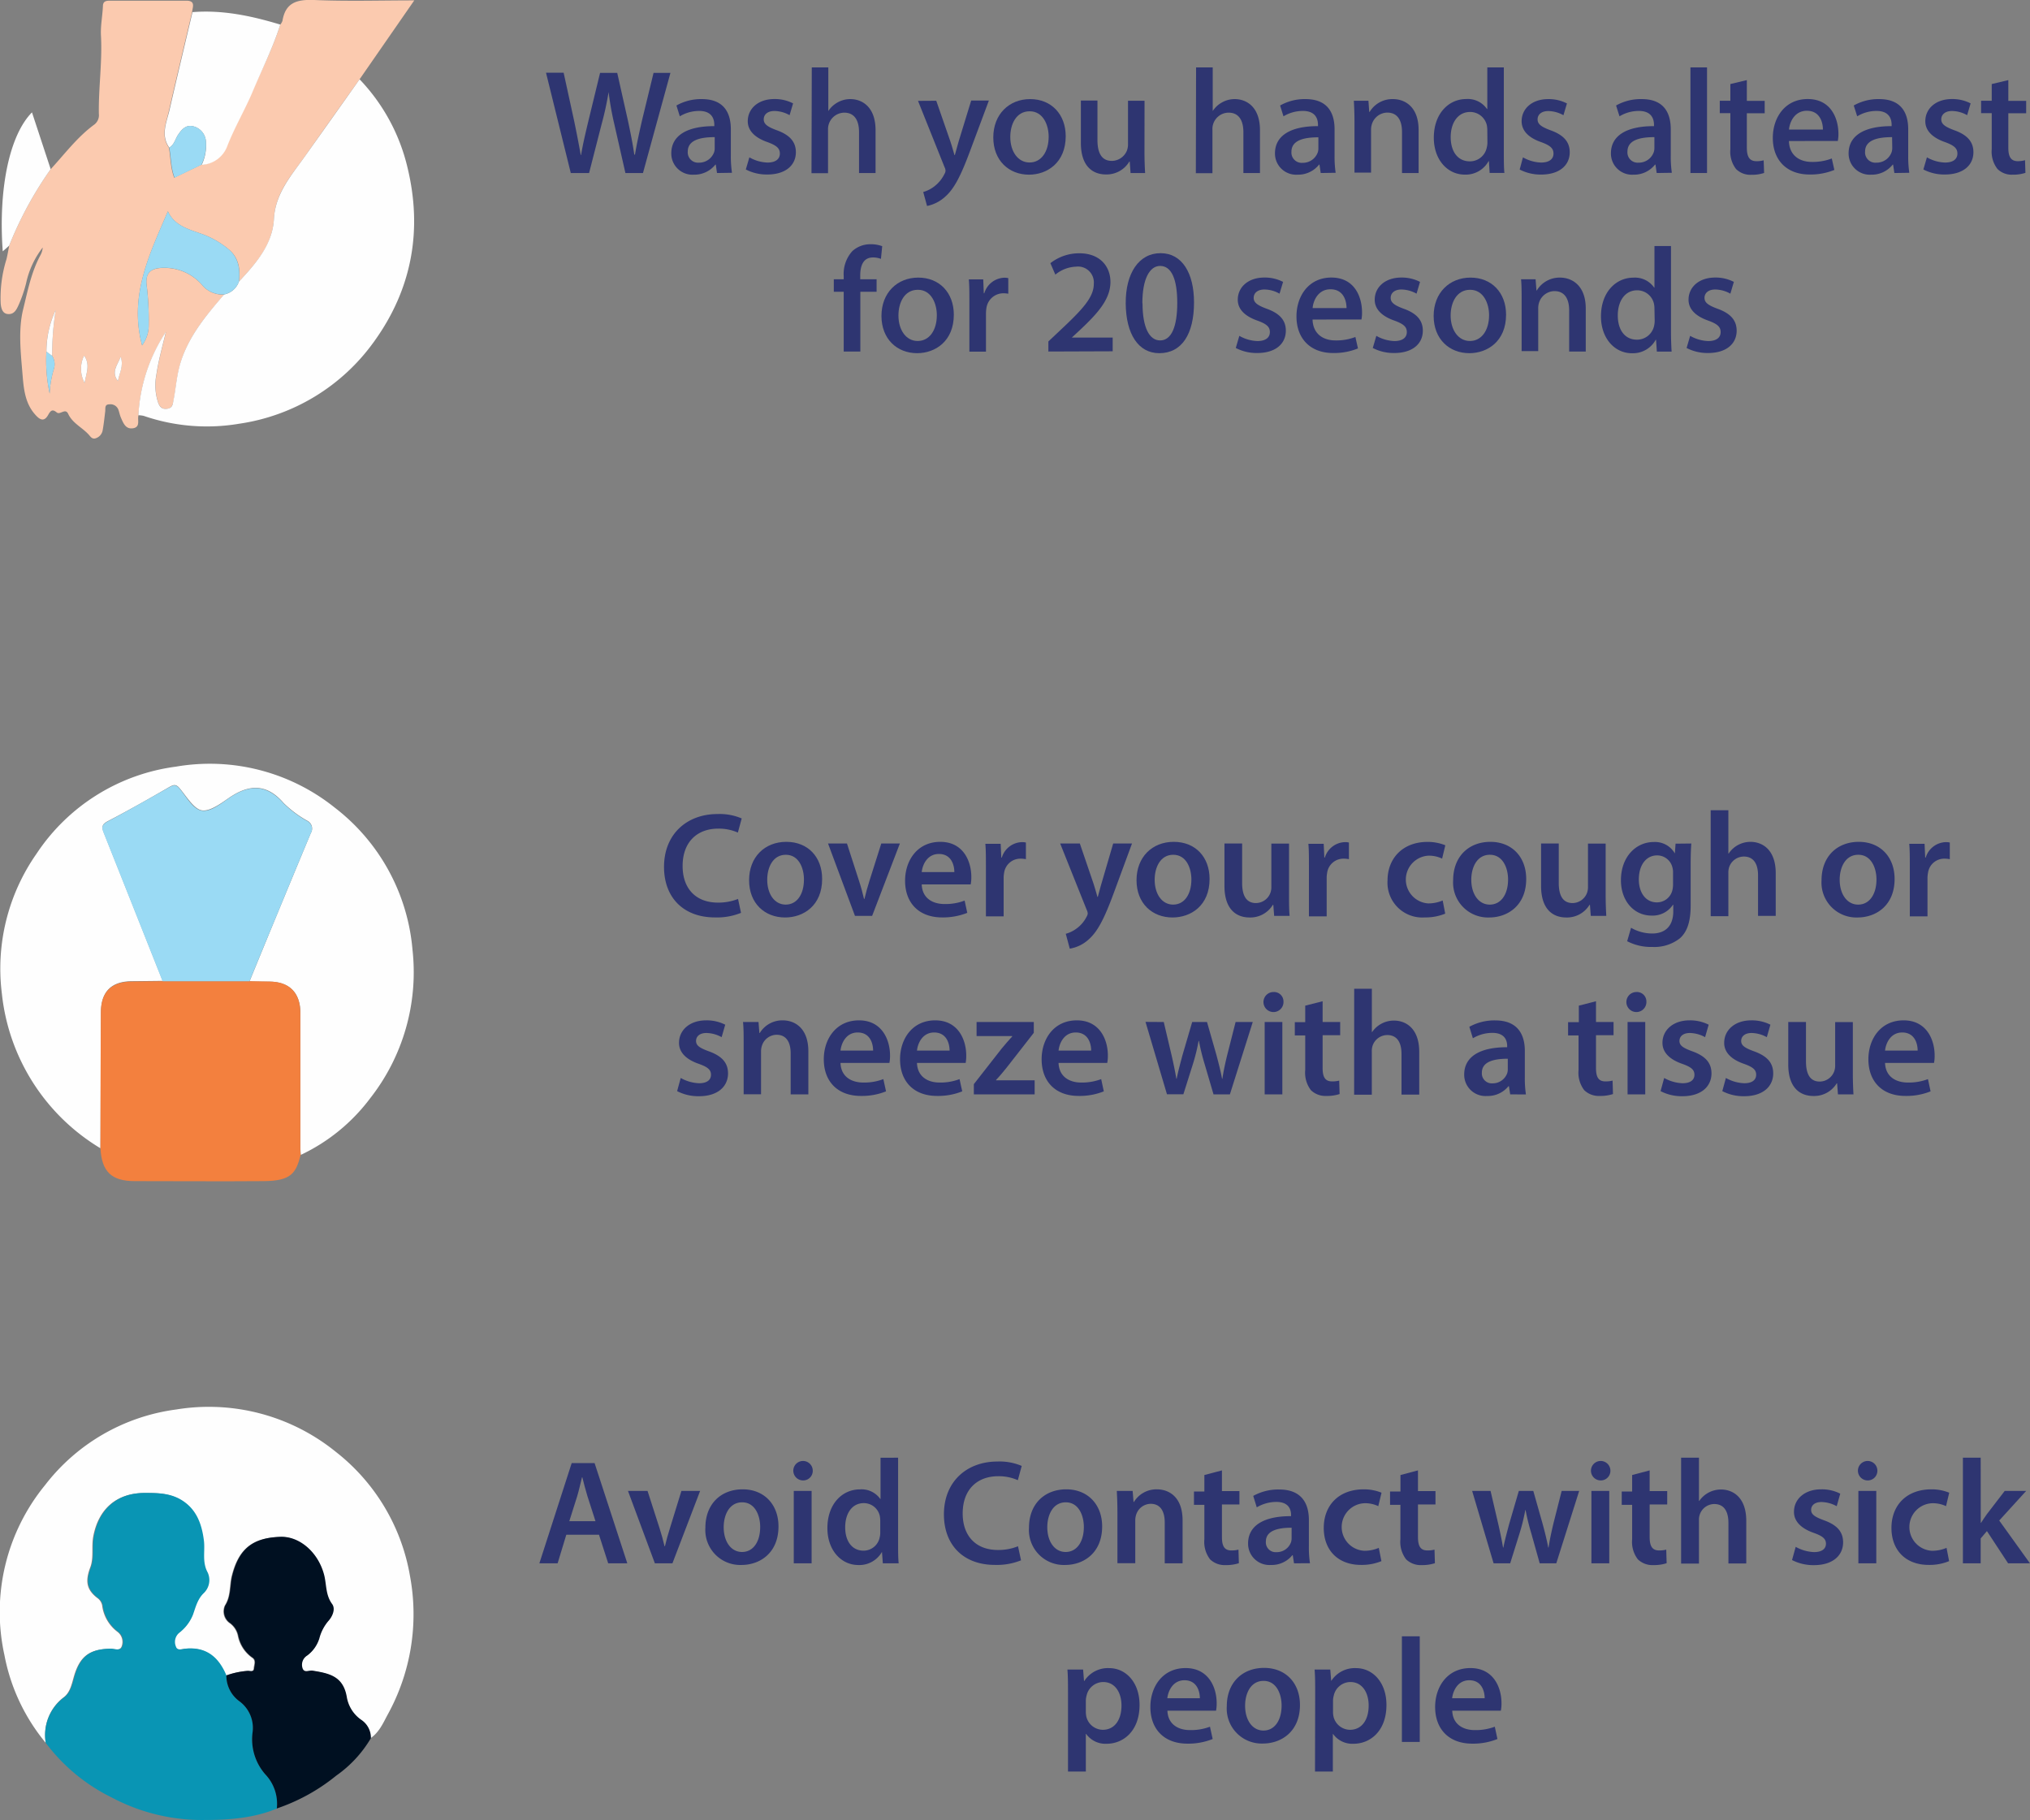 <svg xmlns="http://www.w3.org/2000/svg" viewBox="0 0 354.87 318.13"><rect x="0" y="0" width="354.87" height="318.13" fill="#808080" stroke="none"/><defs><style>.cls-1{fill:#fefefe;}.cls-2{fill:#0995b4;}.cls-3{fill:#001021;}.cls-4{fill:#fbcaaf;}.cls-5{fill:#9adaf4;}.cls-6{fill:#f3803e;}.cls-7{fill:#2e3571;}</style></defs><title>p5e2</title><g id="Layer_2" data-name="Layer 2"><g id="Layer_1-2" data-name="Layer 1"><path class="cls-1" d="M8,304.63A33.81,33.81,0,0,1,.78,289.31a35,35,0,0,1,7.1-29.74,34.62,34.62,0,0,1,22.89-13.21,35.26,35.26,0,0,1,27.9,7.37,35,35,0,0,1,13,21.72,36.33,36.33,0,0,1-3.93,24.29c-.79,1.49-1.5,3.09-3,4.09a3.77,3.77,0,0,0-1.68-3.2,6.08,6.08,0,0,1-2.52-3.91c-.55-3.7-2.92-4.21-6-4.69-.6-.1-1.48.49-1.77-.49a1.9,1.9,0,0,1,.83-2.15,5.88,5.88,0,0,0,2.13-3,7.67,7.67,0,0,1,1.61-3.08c.69-.77,1.25-2.07.62-2.93-1.13-1.53-1-3.29-1.36-4.94-1-4-4.27-6.93-7.69-6.8-4.8.17-7.2,2.05-8.4,6.76-.44,1.72-.16,3.56-1.23,5.24a2.49,2.49,0,0,0,.9,3.1,3.66,3.66,0,0,1,1.39,2.21,6.15,6.15,0,0,0,2.47,3.79c.73.46.32,1.28.29,1.92s-.69.41-1.07.4a14,14,0,0,0-3.79.81c-1.33-3.17-3.47-5.06-7.15-4.69-.55.05-1.44.41-1.68-.36a2.07,2.07,0,0,1,.58-2.42,7.52,7.52,0,0,0,2.38-3.11c.49-1.37.8-2.78,1.94-3.86a3.15,3.15,0,0,0,.65-3.56c-1-1.85-.44-3.71-.66-5.55-.37-3-1.31-5.6-4.06-7.21-2-1.17-4.17-1.17-6.39-1.15-4.79.05-7.88,2.83-8.78,7.57-.35,1.83.12,3.72-.53,5.43-.87,2.32-.71,3.83,1.19,5.31a2.08,2.08,0,0,1,.89,1.32,6.83,6.83,0,0,0,2.64,4.6,2.21,2.21,0,0,1,.78,2.55c-.32.92-1.32.43-2,.44-3.73.05-5.39,1.38-6.4,5-.35,1.24-.65,2.65-1.73,3.47A8.23,8.23,0,0,0,8,304.63Z"/><path class="cls-2" d="M8,304.63a8.23,8.23,0,0,1,3.26-8c1.08-.82,1.38-2.23,1.73-3.47,1-3.62,2.67-4.95,6.4-5,.68,0,1.68.48,2-.44a2.21,2.21,0,0,0-.78-2.55,6.83,6.83,0,0,1-2.64-4.6,2.08,2.08,0,0,0-.89-1.32c-1.9-1.48-2.06-3-1.19-5.31.65-1.71.18-3.6.53-5.43.9-4.74,4-7.52,8.78-7.57,2.22,0,4.4,0,6.39,1.15,2.75,1.61,3.69,4.25,4.06,7.21.22,1.84-.35,3.7.66,5.55a3.15,3.15,0,0,1-.65,3.56c-1.14,1.08-1.45,2.49-1.94,3.86a7.52,7.52,0,0,1-2.38,3.11,2.07,2.07,0,0,0-.58,2.42c.24.77,1.13.41,1.68.36,3.68-.37,5.82,1.52,7.15,4.69a5.53,5.53,0,0,0,2.21,4.46,5.78,5.78,0,0,1,2.38,5.43,9.3,9.3,0,0,0,2.23,7.41,7.45,7.45,0,0,1,2,5.95c-4,1.67-8.29,2-12.63,2a33.59,33.59,0,0,1-16.21-3.91A32.11,32.11,0,0,1,8,304.63Z"/><path class="cls-3" d="M48.39,316.09a7.45,7.45,0,0,0-2-5.95,9.3,9.3,0,0,1-2.23-7.41,5.78,5.78,0,0,0-2.38-5.43,5.53,5.53,0,0,1-2.21-4.46,14,14,0,0,1,3.79-.81c.38,0,1,.26,1.07-.4s.44-1.46-.29-1.92a6.15,6.15,0,0,1-2.47-3.79,3.66,3.66,0,0,0-1.39-2.21,2.49,2.49,0,0,1-.9-3.1c1.07-1.68.79-3.52,1.23-5.24,1.2-4.71,3.6-6.59,8.4-6.76,3.42-.13,6.72,2.8,7.69,6.8.39,1.65.23,3.41,1.36,4.94.63.86.07,2.16-.62,2.93a7.67,7.67,0,0,0-1.61,3.08,5.88,5.88,0,0,1-2.13,3,1.9,1.9,0,0,0-.83,2.15c.29,1,1.17.39,1.77.49,3,.48,5.4,1,6,4.69a6.08,6.08,0,0,0,2.52,3.91,3.77,3.77,0,0,1,1.68,3.2,21.09,21.09,0,0,1-6.06,6.55A33.4,33.4,0,0,1,48.39,316.09Z"/><path class="cls-4" d="M49,4.3a2.34,2.34,0,0,0,.38-.66C49.91.37,52-.11,54.94,0c5.7.25,11.43.07,17.48.07L62.86,13.86Q58,20.67,53.19,27.48c-2.37,3.31-5.06,6.29-5.31,10.82s-3.16,7.78-6.11,10.91c.26-2.11,0-4.1-1.71-5.56a15.5,15.5,0,0,0-5.12-2.88c-2.23-.77-4.52-1.46-5.59-3.84-3.18,7.46-6.85,14.72-4.51,23.44A5.91,5.91,0,0,0,26,56.83,50.7,50.7,0,0,0,25.66,50c-.34-2.2.61-3.11,2.7-3.17a8.76,8.76,0,0,1,6.83,2.82,4.66,4.66,0,0,0,4,1.83c-3.27,3.81-6.52,7.62-7.83,12.67-.51,2-.64,4-1.05,6-.15.7-.31,1.2-1.11,1.31s-1.28-.36-1.54-1.09a9.67,9.67,0,0,1-.3-4.89c.37-2.53,1.07-5,1.66-7.47a29.1,29.1,0,0,0-4.82,14.62c-.2.79.37,2-.92,2.22S21.57,74,21.14,73c-.21-.46-.29-1-.47-1.45a1.47,1.47,0,0,0-1.54-.88c-.9,0-.67.72-.74,1.26-.13,1.07-.24,2.14-.43,3.2a1.79,1.79,0,0,1-1.11,1.43c-.76.33-1.05-.3-1.41-.67-1.15-1.22-2.78-1.94-3.53-3.57-.5-1.06-1.41.27-2-.24-.76-.63-1.07-.31-1.49.44-.8,1.44-1.65.66-2.35-.15-1.74-2-1.94-4.58-2.14-7-.31-3.77-.76-7.75.12-11.32.77-3.13,1.41-6.47,3-9.41a3.42,3.42,0,0,0,.42-1.38,15.34,15.34,0,0,0-2.9,6.21,23,23,0,0,1-1.39,4c-.37.79-.78,1.5-1.8,1.42S.19,53.75.12,53.05a22.61,22.61,0,0,1,1-7.7c.2-.8.33-1.61.49-2.42A64.22,64.22,0,0,1,8.86,29.57c2.48-2.68,4.67-5.65,7.67-7.83a2.06,2.06,0,0,0,.75-1.86c-.07-4.56.62-9.09.37-13.66-.09-1.69.26-3.4.34-5.1,0-.88.49-1,1.22-1H32.58c1.67,0,1.08,1.15,1,2-1.36,5.76-2.74,11.52-4.06,17.29-.49,2.11-1.45,4.27,0,6.39.33,1.7.25,3.47.93,5.26l4.69-2.26a5.05,5.05,0,0,0,4.52-3.41c1.26-3.06,2.91-5.95,4.22-9C45.68,12.39,47.67,8.48,49,4.3ZM8.11,61.45a27.93,27.93,0,0,0,.57,7.34,17,17,0,0,1,.72-4.25,2.74,2.74,0,0,0-.28-2.34,50.11,50.11,0,0,1,.61-8A17.14,17.14,0,0,0,8.11,61.45Zm6.59.7a5.25,5.25,0,0,0,.09,4.8C15.06,65.28,15.83,63.72,14.7,62.15Zm5.92,4.46c.23-1.41,1-2.52.49-4.27C20.47,63.93,19.4,65,20.62,66.61Z"/><path class="cls-1" d="M41.77,49.21c2.95-3.13,5.87-6.49,6.11-10.91s2.94-7.51,5.31-10.82q4.85-6.8,9.67-13.62a33.36,33.36,0,0,1,8.35,15.32c2.69,11,.82,21.33-5.81,30.51A35.2,35.2,0,0,1,41.81,74.06a33.91,33.91,0,0,1-16.68-1.37,4.24,4.24,0,0,0-.94-.11A29.1,29.1,0,0,1,29,58c-.59,2.48-1.29,4.94-1.66,7.47a9.67,9.67,0,0,0,.3,4.89c.26.73.67,1.2,1.54,1.09s1-.61,1.11-1.31c.41-2,.54-4,1.05-6,1.31-5,4.56-8.86,7.83-12.67A3.45,3.45,0,0,0,41.77,49.21Z"/><path class="cls-1" d="M29.59,25.8c-1.49-2.12-.53-4.28,0-6.39,1.32-5.77,2.7-11.53,4.06-17.29C38.91,1.7,44,2.78,49,4.3,47.67,8.48,45.68,12.39,44,16.41c-1.31,3-3,5.92-4.22,9a5.05,5.05,0,0,1-4.52,3.41A7.93,7.93,0,0,0,36,24.73a2.91,2.91,0,0,0-2.16-2.64c-1.22-.34-2,.41-2.65,1.38C30.64,24.24,30.49,25.29,29.59,25.8Z"/><path class="cls-1" d="M8.86,29.57A64.22,64.22,0,0,0,1.61,42.93l-1.13,1C-.31,33.06,1.63,23.65,5.59,19.64Z"/><path class="cls-5" d="M41.77,49.21a3.45,3.45,0,0,1-2.59,2.25,4.66,4.66,0,0,1-4-1.83,8.76,8.76,0,0,0-6.83-2.82c-2.09.06-3,1-2.7,3.17A50.7,50.7,0,0,1,26,56.83a5.91,5.91,0,0,1-1.16,3.54c-2.34-8.72,1.33-16,4.51-23.44,1.07,2.38,3.36,3.07,5.59,3.84a15.5,15.5,0,0,1,5.12,2.88C41.73,45.11,42,47.1,41.77,49.21Z"/><path class="cls-5" d="M29.59,25.8c.9-.51,1.05-1.56,1.6-2.33.69-1,1.43-1.72,2.65-1.38A2.91,2.91,0,0,1,36,24.73a7.93,7.93,0,0,1-.79,4.07l-4.69,2.26C29.84,29.27,29.92,27.5,29.59,25.8Z"/><path class="cls-5" d="M9.12,62.2a2.74,2.74,0,0,1,.28,2.34,17,17,0,0,0-.72,4.25,27.93,27.93,0,0,1-.57-7.34Z"/><path class="cls-1" d="M9.12,62.2l-1-.75a17.14,17.14,0,0,1,1.62-7.27A50.11,50.11,0,0,0,9.12,62.2Z"/><path class="cls-1" d="M14.7,62.15c1.13,1.57.36,3.13.09,4.8A5.25,5.25,0,0,1,14.7,62.15Z"/><path class="cls-1" d="M20.62,66.61c-1.22-1.6-.15-2.68.49-4.27C21.66,64.09,20.85,65.2,20.62,66.61Z"/><path class="cls-1" d="M17.56,200.7A35.93,35.93,0,0,1,.32,173.61a35,35,0,0,1,6.05-24.37A34.61,34.61,0,0,1,30.74,134a34.93,34.93,0,0,1,27.78,7.16A35.08,35.08,0,0,1,72.11,166a35.68,35.68,0,0,1-7.43,26,32.4,32.4,0,0,1-12.11,9.86c0-.44-.06-.89-.06-1.33,0-7.83,0-15.66,0-23.48,0-3.55-1.94-5.47-5.44-5.48-1.15,0-2.29,0-3.44-.06q2.49-6.09,5-12.16,2.84-6.87,5.7-13.73a1.53,1.53,0,0,0-.64-2.19,19.35,19.35,0,0,1-4.1-3.07c-3-3.48-6.14-3.3-9.67-.83-1.44,1-3.39,2.4-4.74,2.08s-2.6-2.43-3.78-3.84c-.6-.71-1-.67-1.76-.24-3.57,2.07-7.17,4.11-10.81,6-1,.52-1.07,1-.72,1.91q5.18,13,10.33,26l-5.35.06c-3.62,0-5.44,1.83-5.44,5.44Q17.6,188.85,17.56,200.7Z"/><path class="cls-6" d="M17.56,200.7q0-11.85.07-23.7c0-3.61,1.82-5.43,5.44-5.44l5.35-.06h15.2c1.15,0,2.29.05,3.44.06,3.5,0,5.44,1.93,5.44,5.48,0,7.82,0,15.65,0,23.48,0,.44,0,.89.06,1.33-.82,3.2-1.65,4.55-6.44,4.59-7.51.06-15,0-22.52,0C19.51,206.45,17.78,204.81,17.56,200.7Z"/><path class="cls-5" d="M43.62,171.5H28.42q-5.16-13-10.33-26c-.35-.88-.26-1.39.72-1.91,3.64-1.93,7.24-4,10.81-6,.75-.43,1.16-.47,1.76.24,1.18,1.41,2.29,3.5,3.78,3.84s3.3-1.08,4.74-2.08c3.53-2.47,6.63-2.65,9.67.83a19.35,19.35,0,0,0,4.1,3.07,1.53,1.53,0,0,1,.64,2.19q-2.88,6.85-5.7,13.73Q46.11,165.41,43.62,171.5Z"/><path class="cls-7" d="M99.78,30.24,95.45,12.71h3.08L100.34,21c.45,2.16.88,4.37,1.18,6.09h.06c.29-1.8.79-3.9,1.32-6.12l2-8.23h3l1.87,8.34c.44,2.08.85,4.07,1.11,5.95H111c.32-1.93.76-3.91,1.25-6.06l2-8.23h2.95L112.4,30.24h-3.07l-1.94-8.54a52.73,52.73,0,0,1-1-5.61h0a54.07,54.07,0,0,1-1.22,5.61l-2.19,8.54Z"/><path class="cls-7" d="M125.34,30.24l-.21-1.47h-.07a4.68,4.68,0,0,1-3.77,1.76,3.7,3.7,0,0,1-3.94-3.72c0-3.14,2.79-4.78,7.52-4.76v-.22c0-.9-.31-2.45-2.67-2.44a6.54,6.54,0,0,0-3.36.94l-.59-1.89a8.7,8.7,0,0,1,4.44-1.12c4,0,5.07,2.58,5.07,5.28v4.6a19.17,19.17,0,0,0,.2,3Zm-.4-6.27c-2.33,0-4.71.43-4.71,2.52a1.8,1.8,0,0,0,1.93,1.94,2.78,2.78,0,0,0,2.69-1.87,2.4,2.4,0,0,0,.09-.7Z"/><path class="cls-7" d="M131,27.5a6.81,6.81,0,0,0,3.16.91c1.49,0,2.17-.66,2.17-1.57s-.57-1.42-2.16-2c-2.41-.84-3.46-2.16-3.45-3.66,0-2.16,1.78-3.87,4.65-3.87a6.94,6.94,0,0,1,3.27.76l-.61,2.06a5.53,5.53,0,0,0-2.65-.73c-1.21,0-1.87.63-1.87,1.46s.65,1.3,2.27,1.9c2.25.81,3.34,2,3.35,3.83,0,2.28-1.78,3.91-5,3.91a7.87,7.87,0,0,1-3.75-.88Z"/><path class="cls-7" d="M141.91,11.78h2.89v7.63h0a4.55,4.55,0,0,1,1.61-1.5,4.5,4.5,0,0,1,2.24-.59c2,0,4.41,1.3,4.41,5.45v7.47h-2.89V23.09c0-1.9-.7-3.4-2.59-3.4a2.88,2.88,0,0,0-2.83,3v7.58h-2.89Z"/><path class="cls-7" d="M163.67,17.61l2.43,7c.27.8.55,1.77.75,2.49h.07c.21-.72.46-1.68.71-2.53l2.15-7h3.09l-3.26,8.74c-1.7,4.59-2.86,6.73-4.37,8.06A6.64,6.64,0,0,1,162.06,36l-.67-2.44a5.81,5.81,0,0,0,1.9-.95,6.12,6.12,0,0,0,1.81-2.2,1.24,1.24,0,0,0,.19-.56,1.5,1.5,0,0,0-.16-.61l-4.65-11.61Z"/><path class="cls-7" d="M186.3,23.8c0,4.65-3.26,6.73-6.42,6.73-3.52,0-6.24-2.48-6.24-6.51s2.74-6.7,6.45-6.7S186.3,20,186.3,23.8Zm-9.69.14c0,2.54,1.34,4.46,3.37,4.46s3.34-1.86,3.34-4.51c0-2-.94-4.44-3.32-4.44S176.61,21.74,176.61,23.94Z"/><path class="cls-7" d="M200.07,26.56c0,1.45.05,2.66.11,3.68h-2.54l-.15-2h-.07a4.62,4.62,0,0,1-4.09,2.25c-2.19,0-4.38-1.3-4.38-5.52v-7.4h2.9v6.91c0,2.19.69,3.64,2.51,3.64A2.88,2.88,0,0,0,197,26.32a3.07,3.07,0,0,0,.19-1.05V17.61h2.89Z"/><path class="cls-7" d="M209.09,11.78H212v7.63h0a4.39,4.39,0,0,1,1.61-1.5,4.48,4.48,0,0,1,2.24-.59c2,0,4.41,1.3,4.41,5.45v7.47h-2.9V23.09c0-1.9-.7-3.4-2.59-3.4a2.85,2.85,0,0,0-2.82,3v7.58h-2.9Z"/><path class="cls-7" d="M230.88,30.24l-.22-1.47h-.07a4.66,4.66,0,0,1-3.77,1.76,3.7,3.7,0,0,1-3.94-3.72c0-3.14,2.8-4.78,7.52-4.76v-.22c0-.9-.31-2.45-2.66-2.44a6.55,6.55,0,0,0-3.37.94l-.59-1.89a8.7,8.7,0,0,1,4.44-1.12c4,0,5.08,2.58,5.08,5.28v4.6a19.28,19.28,0,0,0,.19,3ZM230.47,24c-2.33,0-4.71.43-4.71,2.52a1.8,1.8,0,0,0,1.93,1.94,2.78,2.78,0,0,0,2.69-1.87,2.4,2.4,0,0,0,.09-.7Z"/><path class="cls-7" d="M236.78,21.25c0-1.41-.05-2.56-.11-3.64h2.55l.14,1.95h.07a4.63,4.63,0,0,1,4.08-2.24c2.05,0,4.48,1.3,4.48,5.41v7.51h-2.9V23.06c0-1.89-.7-3.38-2.58-3.38a2.86,2.86,0,0,0-2.68,2,3.15,3.15,0,0,0-.15,1v7.49h-2.9Z"/><path class="cls-7" d="M262.89,11.78v15c0,1.24,0,2.59.1,3.45h-2.58l-.13-2.06h-.06a4.56,4.56,0,0,1-4.16,2.35c-3,0-5.41-2.58-5.41-6.45,0-4.23,2.61-6.76,5.66-6.76a4.06,4.06,0,0,1,3.63,1.74H260V11.78Zm-2.89,11a5.24,5.24,0,0,0-.08-.88A3,3,0,0,0,257,19.57c-2.16,0-3.4,1.91-3.4,4.39s1.19,4.24,3.36,4.24a3,3,0,0,0,2.95-2.43,3.59,3.59,0,0,0,.11-.95Z"/><path class="cls-7" d="M266.23,27.5a6.81,6.81,0,0,0,3.17.91c1.49,0,2.17-.66,2.17-1.57s-.57-1.42-2.16-2C267,24,266,22.69,266,21.19c0-2.16,1.78-3.87,4.65-3.87a6.94,6.94,0,0,1,3.27.76l-.61,2.06a5.53,5.53,0,0,0-2.65-.73c-1.21,0-1.87.63-1.87,1.46s.65,1.3,2.26,1.9c2.26.81,3.35,2,3.36,3.83,0,2.28-1.78,3.91-5,3.91a7.87,7.87,0,0,1-3.75-.88Z"/><path class="cls-7" d="M289.61,30.24l-.21-1.47h-.08a4.66,4.66,0,0,1-3.77,1.76,3.7,3.7,0,0,1-3.94-3.72c0-3.14,2.8-4.78,7.53-4.76v-.22c0-.9-.32-2.45-2.67-2.44a6.51,6.51,0,0,0-3.36.94l-.6-1.89A8.77,8.77,0,0,1,287,17.32c4,0,5.07,2.58,5.07,5.28v4.6a19.28,19.28,0,0,0,.19,3Zm-.4-6.27c-2.33,0-4.71.43-4.71,2.52a1.79,1.79,0,0,0,1.92,1.94,2.77,2.77,0,0,0,2.69-1.87,2.42,2.42,0,0,0,.1-.7Z"/><path class="cls-7" d="M295.51,11.78h2.9V30.24h-2.9Z"/><path class="cls-7" d="M305.37,14v3.63h3.12v2.17h-3.12v6c0,1.55.43,2.37,1.67,2.37a4.42,4.42,0,0,0,1.27-.15l.08,2.21a6.74,6.74,0,0,1-2.24.32,3.54,3.54,0,0,1-2.66-1,4.94,4.94,0,0,1-1-3.46V19.78h-1.85V17.61h1.85V14.69Z"/><path class="cls-7" d="M312.73,24.65c.07,2.56,1.91,3.65,4,3.65a9.33,9.33,0,0,0,3.49-.6l.45,2a11,11,0,0,1-4.35.8c-4,0-6.41-2.55-6.41-6.39,0-3.6,2.16-6.8,6.1-6.8,4.11,0,5.37,3.46,5.37,6.08a5.93,5.93,0,0,1-.11,1.25Zm5.94-2c0-1.27-.53-3.29-2.81-3.29-2.09,0-3,1.89-3.12,3.29Z"/><path class="cls-7" d="M331.16,30.24l-.22-1.47h-.07a4.66,4.66,0,0,1-3.77,1.76,3.7,3.7,0,0,1-3.94-3.72c0-3.14,2.8-4.78,7.52-4.76v-.22c0-.9-.31-2.45-2.66-2.44a6.49,6.49,0,0,0-3.36.94l-.6-1.89a8.7,8.7,0,0,1,4.44-1.12c4,0,5.08,2.58,5.08,5.28v4.6a19.28,19.28,0,0,0,.19,3Zm-.4-6.27c-2.33,0-4.72.43-4.72,2.52A1.8,1.8,0,0,0,328,28.43a2.78,2.78,0,0,0,2.69-1.87,2.42,2.42,0,0,0,.1-.7Z"/><path class="cls-7" d="M336.85,27.5a6.81,6.81,0,0,0,3.16.91c1.5,0,2.17-.66,2.17-1.57s-.57-1.42-2.16-2c-2.41-.84-3.46-2.16-3.45-3.66,0-2.16,1.79-3.87,4.66-3.87a6.93,6.93,0,0,1,3.26.76l-.61,2.06a5.52,5.52,0,0,0-2.64-.73c-1.21,0-1.88.63-1.88,1.46s.65,1.3,2.27,1.9c2.26.81,3.34,2,3.35,3.83,0,2.28-1.78,3.91-5,3.91a7.87,7.87,0,0,1-3.75-.88Z"/><path class="cls-7" d="M351.08,14v3.63h3.12v2.17h-3.12v6c0,1.55.42,2.37,1.66,2.37A4.5,4.5,0,0,0,354,28l.07,2.21a6.67,6.67,0,0,1-2.23.32,3.52,3.52,0,0,1-2.66-1,4.94,4.94,0,0,1-1-3.46V19.78h-1.86V17.61h1.86V14.69Z"/><path class="cls-7" d="M147.49,61.44V51h-1.73V48.81h1.73v-.56A5.94,5.94,0,0,1,149,43.89a4.64,4.64,0,0,1,3.22-1.2,5.53,5.53,0,0,1,2,.34L154,45.25a3.81,3.81,0,0,0-1.4-.25c-1.7,0-2.22,1.46-2.22,3.14v.67h2.86V51h-2.84V61.44Z"/><path class="cls-7" d="M166.74,55c0,4.65-3.25,6.73-6.42,6.73-3.51,0-6.23-2.48-6.23-6.51s2.74-6.7,6.44-6.7S166.74,51.17,166.74,55Zm-9.68.14c0,2.54,1.33,4.46,3.36,4.46s3.35-1.86,3.35-4.51c0-2-.94-4.44-3.32-4.44S157.06,52.94,157.06,55.14Z"/><path class="cls-7" d="M169.46,52.83c0-1.63,0-2.88-.1-4h2.52l.1,2.42h.09a3.79,3.79,0,0,1,3.48-2.71,3.11,3.11,0,0,1,.71.07v2.73a4.41,4.41,0,0,0-.88-.08,3,3,0,0,0-2.94,2.58,6.23,6.23,0,0,0-.08,1v6.62h-2.9Z"/><path class="cls-7" d="M183.27,61.44V59.68l1.94-1.83c4.09-3.82,6-5.9,6-8.24a2.77,2.77,0,0,0-3.12-3A6,6,0,0,0,184.49,48L183.62,46a8.13,8.13,0,0,1,5.06-1.73c3.71,0,5.44,2.4,5.44,5,0,3-2.18,5.46-5.33,8.41L187.37,59v0h7.14v2.4Z"/><path class="cls-7" d="M208.73,52.86c0,5.53-2.13,8.87-6.07,8.87-3.7,0-5.83-3.4-5.87-8.69s2.31-8.79,6.09-8.79S208.73,47.75,208.73,52.86Zm-9,.18c0,4.22,1.2,6.46,3.07,6.46,2,0,3-2.43,3-6.56s-1-6.46-3-6.46C201,46.48,199.7,48.7,199.7,53Z"/><path class="cls-7" d="M216.65,58.7a6.81,6.81,0,0,0,3.17.91c1.49,0,2.17-.66,2.17-1.57s-.57-1.42-2.17-2c-2.41-.84-3.45-2.15-3.44-3.66,0-2.16,1.78-3.87,4.65-3.87a6.94,6.94,0,0,1,3.27.76l-.62,2.06a5.45,5.45,0,0,0-2.64-.73c-1.21,0-1.88.63-1.88,1.46s.66,1.3,2.27,1.9c2.26.81,3.35,2,3.35,3.83,0,2.28-1.77,3.91-5,3.91a7.84,7.84,0,0,1-3.75-.88Z"/><path class="cls-7" d="M229.45,55.85c.08,2.56,1.91,3.65,4,3.65a9.29,9.29,0,0,0,3.49-.6l.45,2a11,11,0,0,1-4.35.8c-4,0-6.4-2.55-6.4-6.39,0-3.6,2.16-6.8,6.1-6.8,4.11,0,5.36,3.46,5.36,6.08a6.08,6.08,0,0,1-.1,1.25Zm5.94-2c0-1.27-.52-3.29-2.81-3.29-2.09,0-3,1.89-3.12,3.29Z"/><path class="cls-7" d="M240.6,58.7a6.81,6.81,0,0,0,3.16.91c1.5,0,2.17-.66,2.17-1.57s-.57-1.42-2.16-2c-2.41-.84-3.46-2.15-3.45-3.66,0-2.16,1.79-3.87,4.66-3.87a6.93,6.93,0,0,1,3.26.76l-.61,2.06a5.53,5.53,0,0,0-2.65-.73c-1.2,0-1.87.63-1.87,1.46s.65,1.3,2.27,1.9c2.26.81,3.34,2,3.35,3.83,0,2.28-1.78,3.91-5,3.91a7.87,7.87,0,0,1-3.75-.88Z"/><path class="cls-7" d="M263.28,55c0,4.65-3.25,6.73-6.42,6.73-3.52,0-6.24-2.48-6.24-6.51s2.75-6.7,6.45-6.7S263.28,51.17,263.28,55Zm-9.69.14c0,2.54,1.34,4.46,3.37,4.46s3.35-1.86,3.35-4.51c0-2-.94-4.44-3.32-4.44S253.59,52.94,253.59,55.14Z"/><path class="cls-7" d="M266,52.45c0-1.41,0-2.56-.1-3.64h2.54l.15,1.95h.07a4.63,4.63,0,0,1,4.07-2.24c2,0,4.48,1.3,4.48,5.41v7.51h-2.9V54.26c0-1.89-.7-3.38-2.58-3.38a2.87,2.87,0,0,0-2.68,2,3.2,3.2,0,0,0-.15,1v7.49H266Z"/><path class="cls-7" d="M292.11,43V58c0,1.24.05,2.59.11,3.45h-2.58l-.14-2.06h-.06a4.55,4.55,0,0,1-4.16,2.35c-3,0-5.41-2.58-5.41-6.45,0-4.23,2.62-6.76,5.67-6.76a4.07,4.07,0,0,1,3.63,1.74h.05V43ZM289.22,54a4.37,4.37,0,0,0-.08-.88,3,3,0,0,0-2.94-2.38c-2.16,0-3.39,1.91-3.39,4.39s1.19,4.24,3.35,4.24a3.05,3.05,0,0,0,3-2.43,4.07,4.07,0,0,0,.1-.95Z"/><path class="cls-7" d="M295.46,58.7a6.81,6.81,0,0,0,3.16.91c1.5,0,2.17-.66,2.17-1.57s-.57-1.42-2.16-2c-2.41-.84-3.46-2.15-3.45-3.66,0-2.16,1.78-3.87,4.66-3.87a6.93,6.93,0,0,1,3.26.76l-.61,2.06a5.53,5.53,0,0,0-2.65-.73c-1.2,0-1.87.63-1.87,1.46s.65,1.3,2.27,1.9c2.26.81,3.34,2,3.35,3.83,0,2.28-1.78,3.91-5,3.91a7.87,7.87,0,0,1-3.75-.88Z"/><path class="cls-7" d="M129.54,159.55a11.12,11.12,0,0,1-4.55.8c-5.49,0-8.91-3.45-8.91-8.83,0-5.73,4-9.24,9.35-9.24a9.8,9.8,0,0,1,4.23.77l-.67,2.47a8.27,8.27,0,0,0-3.43-.69c-3.64,0-6.23,2.28-6.23,6.54,0,3.91,2.28,6.39,6.18,6.39a9.36,9.36,0,0,0,3.51-.64Z"/><path class="cls-7" d="M143.72,153.63c0,4.65-3.26,6.73-6.47,6.73-3.56,0-6.3-2.46-6.3-6.51s2.73-6.71,6.51-6.71S143.72,149.79,143.72,153.63Zm-9.6.14c0,2.47,1.26,4.34,3.23,4.34s3.19-1.8,3.19-4.39c0-2-.9-4.32-3.17-4.32S134.12,151.62,134.12,153.77Z"/><path class="cls-7" d="M148.06,147.43l2.1,6.5c.37,1.12.64,2.14.88,3.18h.08c.24-1.05.53-2.05.88-3.18l2.06-6.5h3.25l-4.85,12.65h-3l-4.71-12.65Z"/><path class="cls-7" d="M161.13,154.58c.08,2.39,1.88,3.43,4,3.43a9.42,9.42,0,0,0,3.5-.6l.46,2.14a11.47,11.47,0,0,1-4.39.8c-4.08,0-6.48-2.54-6.48-6.41,0-3.53,2.13-6.8,6.16-6.8s5.42,3.41,5.42,6.13a6.53,6.53,0,0,1-.11,1.31Zm5.7-2.16c0-1.2-.51-3.16-2.7-3.16-2,0-2.86,1.83-3,3.16Z"/><path class="cls-7" d="M172.35,151.48c0-1.67,0-2.92-.1-4h2.68l.11,2.41h.09a3.79,3.79,0,0,1,3.47-2.7,2.82,2.82,0,0,1,.74.07v2.91a4.69,4.69,0,0,0-.92-.09,2.87,2.87,0,0,0-2.89,2.49,4.88,4.88,0,0,0-.08,1v6.59h-3.1Z"/><path class="cls-7" d="M188.77,147.43l2.34,6.86c.26.79.54,1.76.73,2.47h.07c.2-.71.44-1.67.69-2.5l2-6.83h3.29l-3.2,8.68c-1.72,4.67-2.89,6.78-4.39,8.1a6.45,6.45,0,0,1-3.29,1.6l-.7-2.6a5.62,5.62,0,0,0,1.86-.9,5.73,5.73,0,0,0,1.78-2.08,1.31,1.31,0,0,0,.2-.56,1.55,1.55,0,0,0-.17-.62l-4.65-11.62Z"/><path class="cls-7" d="M211.45,153.63c0,4.65-3.26,6.73-6.48,6.73-3.55,0-6.29-2.46-6.29-6.51s2.73-6.71,6.51-6.71S211.45,149.79,211.45,153.63Zm-9.6.14c0,2.47,1.26,4.34,3.23,4.34s3.19-1.8,3.19-4.39c0-2-.9-4.32-3.17-4.32S201.85,151.62,201.85,153.77Z"/><path class="cls-7" d="M225.34,156.33c0,1.48,0,2.72.1,3.75h-2.7l-.15-1.93h-.08a4.6,4.6,0,0,1-4.06,2.21c-2.27,0-4.4-1.35-4.4-5.52v-7.41h3.09v6.89c0,2.14.68,3.52,2.42,3.52a2.73,2.73,0,0,0,2.51-1.75,2.9,2.9,0,0,0,.18-1v-7.64h3.09Z"/><path class="cls-7" d="M228.82,151.48c0-1.67,0-2.92-.1-4h2.68l.11,2.41h.09a3.79,3.79,0,0,1,3.47-2.7,2.82,2.82,0,0,1,.74.07v2.91a4.69,4.69,0,0,0-.92-.09,2.87,2.87,0,0,0-2.89,2.49,4.88,4.88,0,0,0-.08,1v6.59h-3.1Z"/><path class="cls-7" d="M252.64,159.69a9.09,9.09,0,0,1-3.58.66,6.08,6.08,0,0,1-6.5-6.47c0-3.8,2.6-6.73,7-6.73a8.21,8.21,0,0,1,3.1.59l-.56,2.33a5.37,5.37,0,0,0-2.45-.51,4.18,4.18,0,0,0,0,8.34,6.39,6.39,0,0,0,2.55-.51Z"/><path class="cls-7" d="M266.8,153.63c0,4.65-3.26,6.73-6.47,6.73a6.1,6.1,0,0,1-6.3-6.51c0-4.16,2.74-6.71,6.51-6.71S266.8,149.79,266.8,153.63Zm-9.6.14c0,2.47,1.26,4.34,3.23,4.34s3.2-1.8,3.2-4.39c0-2-.91-4.32-3.18-4.32S257.2,151.62,257.2,153.77Z"/><path class="cls-7" d="M280.69,156.33c0,1.48.05,2.72.11,3.75h-2.71l-.15-1.93h-.07a4.61,4.61,0,0,1-4.07,2.21c-2.27,0-4.4-1.35-4.4-5.52v-7.41h3.09v6.89c0,2.14.68,3.52,2.42,3.52a2.73,2.73,0,0,0,2.51-1.75,2.9,2.9,0,0,0,.18-1v-7.64h3.09Z"/><path class="cls-7" d="M295.66,147.43c-.06.85-.11,1.9-.11,3.61v7.2c0,2.68-.54,4.55-1.86,5.74a7.22,7.22,0,0,1-4.86,1.53,9,9,0,0,1-4.38-1l.68-2.35a7.41,7.41,0,0,0,3.69,1c2.11,0,3.69-1.12,3.69-3.9v-1.12h-.06a4.25,4.25,0,0,1-3.72,1.89c-3.14,0-5.37-2.61-5.37-6.17,0-4.19,2.71-6.69,5.72-6.69a4,4,0,0,1,3.71,2h0l.12-1.71Zm-3.19,5.06a3.08,3.08,0,0,0-.11-.88,2.74,2.74,0,0,0-2.69-2.1c-1.82,0-3.18,1.58-3.18,4.21,0,2.19,1.11,4,3.17,4a2.78,2.78,0,0,0,2.66-2,4.22,4.22,0,0,0,.15-1.13Z"/><path class="cls-7" d="M299.05,141.62h3.09v7.56h.06a4.5,4.5,0,0,1,1.59-1.47,4.62,4.62,0,0,1,2.21-.57c2.1,0,4.42,1.38,4.42,5.48v7.46h-3.09V153c0-1.86-.68-3.29-2.49-3.29a2.73,2.73,0,0,0-2.56,1.85,3,3,0,0,0-.14,1v7.58h-3.09Z"/><path class="cls-7" d="M331.2,153.63c0,4.65-3.26,6.73-6.47,6.73a6.1,6.1,0,0,1-6.3-6.51c0-4.16,2.74-6.71,6.51-6.71S331.2,149.79,331.2,153.63Zm-9.6.14c0,2.47,1.26,4.34,3.23,4.34s3.2-1.8,3.2-4.39c0-2-.91-4.32-3.18-4.32S321.6,151.62,321.6,153.77Z"/><path class="cls-7" d="M333.86,151.48c0-1.67,0-2.92-.1-4h2.68l.11,2.41h.09a3.79,3.79,0,0,1,3.47-2.7,2.82,2.82,0,0,1,.74.07v2.91a4.69,4.69,0,0,0-.92-.09,2.86,2.86,0,0,0-2.89,2.49,4.85,4.85,0,0,0-.09,1v6.59h-3.09Z"/><path class="cls-7" d="M119,188.41a7,7,0,0,0,3.21.92c1.44,0,2.08-.62,2.08-1.48s-.54-1.34-2.11-1.9c-2.45-.84-3.49-2.18-3.48-3.68,0-2.2,1.83-3.93,4.75-3.93a7.18,7.18,0,0,1,3.33.76l-.63,2.18a5.68,5.68,0,0,0-2.66-.73c-1.17,0-1.81.59-1.81,1.39s.62,1.22,2.23,1.81c2.28.82,3.35,2,3.36,3.85,0,2.3-1.79,4-5.08,4a8,8,0,0,1-3.82-.89Z"/><path class="cls-7" d="M130,182.35c0-1.45,0-2.63-.11-3.72h2.71l.15,1.92h.07a4.61,4.61,0,0,1,4-2.21c2.15,0,4.49,1.38,4.49,5.42v7.52h-3.09v-7.16c0-1.84-.68-3.26-2.47-3.26a2.73,2.73,0,0,0-2.56,1.93,3.17,3.17,0,0,0-.15,1v7.47H130Z"/><path class="cls-7" d="M146.93,185.78c.08,2.39,1.88,3.43,4,3.43a9.36,9.36,0,0,0,3.49-.6l.47,2.14a11.29,11.29,0,0,1-4.4.8c-4.08,0-6.48-2.54-6.48-6.41,0-3.53,2.14-6.8,6.16-6.8s5.42,3.41,5.42,6.13a6.53,6.53,0,0,1-.11,1.31Zm5.7-2.16c0-1.2-.5-3.16-2.7-3.16-2,0-2.85,1.83-3,3.16Z"/><path class="cls-7" d="M160.3,185.78c.08,2.39,1.87,3.43,3.95,3.43a9.36,9.36,0,0,0,3.49-.6l.47,2.14a11.29,11.29,0,0,1-4.4.8c-4.08,0-6.47-2.54-6.47-6.41,0-3.53,2.13-6.8,6.15-6.8s5.42,3.41,5.42,6.13a6.71,6.71,0,0,1-.1,1.31Zm5.7-2.16c0-1.2-.51-3.16-2.7-3.16-2,0-2.86,1.83-3,3.16Z"/><path class="cls-7" d="M170.24,189.49l4.88-6.24c.64-.77,1.18-1.39,1.83-2.1v-.06h-6.23v-2.46h10v1.89l-4.76,6.1c-.61.75-1.2,1.47-1.84,2.14v.06h6.75v2.46H170.24Z"/><path class="cls-7" d="M185.05,185.78c.08,2.39,1.88,3.43,3.95,3.43a9.42,9.42,0,0,0,3.5-.6l.46,2.14a11.28,11.28,0,0,1-4.39.8c-4.09,0-6.48-2.54-6.48-6.41,0-3.53,2.13-6.8,6.16-6.8s5.42,3.41,5.42,6.13a6.53,6.53,0,0,1-.11,1.31Zm5.7-2.16c0-1.2-.51-3.16-2.7-3.16-2,0-2.86,1.83-3,3.16Z"/><path class="cls-7" d="M203.44,178.63l1.37,5.82c.31,1.35.6,2.72.83,4.09h.06c.26-1.35.66-2.76,1-4.07l1.71-5.84H211l1.63,5.7c.39,1.47.75,2.85,1,4.21h.06c.2-1.36.5-2.74.86-4.21l1.45-5.7h3l-4,12.65h-2.86L210.59,186a37.84,37.84,0,0,1-1-4.06h-.06a33.19,33.19,0,0,1-1,4.06l-1.66,5.26H204l-3.75-12.65Z"/><path class="cls-7" d="M224.37,175.08a1.75,1.75,0,1,1-1.74-1.69A1.65,1.65,0,0,1,224.37,175.08Zm-3.29,16.2V178.63h3.09v12.65Z"/><path class="cls-7" d="M231.21,175v3.63h3.07v2.31h-3.07v5.72c0,1.56.42,2.35,1.65,2.35a4.78,4.78,0,0,0,1.25-.14l.07,2.35a7,7,0,0,1-2.3.33,3.63,3.63,0,0,1-2.71-1,5,5,0,0,1-1-3.52v-6.06h-1.82v-2.31h1.82v-2.89Z"/><path class="cls-7" d="M236.73,172.82h3.09v7.56h.05a4.59,4.59,0,0,1,3.81-2c2.1,0,4.42,1.38,4.42,5.48v7.46H245v-7.12c0-1.86-.68-3.29-2.49-3.29a2.73,2.73,0,0,0-2.56,1.85,3,3,0,0,0-.14,1v7.58h-3.09Z"/><path class="cls-7" d="M264,191.28l-.22-1.43h-.08a4.64,4.64,0,0,1-3.74,1.71,3.72,3.72,0,0,1-4-3.74c0-3.18,2.82-4.8,7.51-4.78v-.22c0-.85-.32-2.3-2.61-2.29a6.63,6.63,0,0,0-3.38.94l-.62-2a9,9,0,0,1,4.53-1.12c4,0,5.17,2.57,5.17,5.32v4.57a19.25,19.25,0,0,0,.19,3.05Zm-.42-6.23c-2.28,0-4.53.44-4.53,2.43a1.74,1.74,0,0,0,1.87,1.87,2.69,2.69,0,0,0,2.57-1.8,2.4,2.4,0,0,0,.09-.7Z"/><path class="cls-7" d="M279,175v3.63h3.07v2.31H279v5.72c0,1.56.41,2.35,1.64,2.35a4.81,4.81,0,0,0,1.26-.14l.07,2.35a7,7,0,0,1-2.3.33,3.65,3.65,0,0,1-2.72-1,5,5,0,0,1-1-3.52v-6.06h-1.83v-2.31H276v-2.89Z"/><path class="cls-7" d="M287.81,175.08a1.75,1.75,0,1,1-1.74-1.69A1.65,1.65,0,0,1,287.81,175.08Zm-3.29,16.2V178.63h3.09v12.65Z"/><path class="cls-7" d="M290.92,188.41a7,7,0,0,0,3.21.92c1.44,0,2.08-.62,2.08-1.48s-.54-1.34-2.11-1.9c-2.45-.84-3.49-2.18-3.48-3.68,0-2.2,1.83-3.93,4.75-3.93a7.18,7.18,0,0,1,3.33.76l-.63,2.18a5.69,5.69,0,0,0-2.67-.73c-1.16,0-1.81.59-1.81,1.39s.63,1.22,2.24,1.81c2.28.82,3.35,2,3.36,3.85,0,2.3-1.79,4-5.08,4a8,8,0,0,1-3.82-.89Z"/><path class="cls-7" d="M301.71,188.41a7,7,0,0,0,3.21.92c1.44,0,2.08-.62,2.08-1.48s-.54-1.34-2.11-1.9c-2.45-.84-3.49-2.18-3.48-3.68,0-2.2,1.83-3.93,4.75-3.93a7.18,7.18,0,0,1,3.33.76l-.63,2.18a5.69,5.69,0,0,0-2.67-.73c-1.16,0-1.81.59-1.81,1.39s.63,1.22,2.24,1.81c2.28.82,3.35,2,3.36,3.85,0,2.3-1.79,4-5.08,4a8,8,0,0,1-3.82-.89Z"/><path class="cls-7" d="M323.9,187.53c0,1.48.05,2.72.11,3.75H321.3l-.15-1.93h-.07a4.61,4.61,0,0,1-4.07,2.21c-2.26,0-4.4-1.35-4.4-5.52v-7.41h3.1v6.89c0,2.14.67,3.52,2.41,3.52a2.73,2.73,0,0,0,2.51-1.75,2.9,2.9,0,0,0,.18-1v-7.64h3.09Z"/><path class="cls-7" d="M329.53,185.78c.08,2.39,1.88,3.43,4,3.43a9.42,9.42,0,0,0,3.5-.6l.46,2.14a11.28,11.28,0,0,1-4.39.8c-4.09,0-6.48-2.54-6.48-6.41,0-3.53,2.13-6.8,6.16-6.8s5.42,3.41,5.42,6.13a6.53,6.53,0,0,1-.11,1.31Zm5.7-2.16c0-1.2-.51-3.16-2.7-3.16-2,0-2.86,1.83-3,3.16Z"/><path class="cls-7" d="M99,268.24l-1.52,5H94.29l5.65-17.52h4l5.72,17.52h-3.34l-1.61-5Zm5.1-2.36-1.41-4.38c-.34-1.1-.63-2.27-.89-3.29h-.06c-.25,1-.52,2.23-.83,3.27l-1.39,4.4Z"/><path class="cls-7" d="M113.2,260.59l2.09,6.49c.36,1.12.64,2.14.88,3.17h.07c.24-1.05.53-2.05.88-3.17l2-6.49h3.27l-4.84,12.65h-3.07l-4.7-12.65Z"/><path class="cls-7" d="M136.09,266.79c0,4.66-3.26,6.74-6.48,6.74a6.11,6.11,0,0,1-6.3-6.52c0-4.15,2.73-6.7,6.52-6.7S136.09,263,136.09,266.79Zm-9.58.14c0,2.47,1.25,4.33,3.21,4.33s3.17-1.8,3.17-4.37c0-2-.9-4.31-3.15-4.31S126.51,264.8,126.51,266.93Z"/><path class="cls-7" d="M142.08,257.05a1.67,1.67,0,0,1-1.79,1.7,1.7,1.7,0,1,1,1.79-1.7Zm-3.32,16.19V260.59h3.12v12.65Z"/><path class="cls-7" d="M157,254.78v14.94c0,1.28,0,2.66.1,3.52h-2.77l-.15-2h0a4.54,4.54,0,0,1-4.13,2.3c-3,0-5.41-2.58-5.41-6.46,0-4.24,2.62-6.76,5.67-6.76a4,4,0,0,1,3.57,1.67h.05v-7.2Zm-3.12,11.07a4.76,4.76,0,0,0-.07-.84,2.86,2.86,0,0,0-2.8-2.29c-2.1,0-3.26,1.85-3.26,4.23s1.16,4.08,3.22,4.08a2.88,2.88,0,0,0,2.81-2.32,3.48,3.48,0,0,0,.1-.94Z"/><path class="cls-7" d="M178.49,272.72a11.39,11.39,0,0,1-4.56.8c-5.5,0-8.92-3.46-8.92-8.84,0-5.73,4-9.23,9.36-9.23a9.85,9.85,0,0,1,4.24.77l-.68,2.49a8.23,8.23,0,0,0-3.43-.69c-3.62,0-6.21,2.27-6.21,6.51,0,3.9,2.28,6.38,6.16,6.38a9.16,9.16,0,0,0,3.51-.65Z"/><path class="cls-7" d="M192.67,266.79c0,4.66-3.26,6.74-6.48,6.74a6.11,6.11,0,0,1-6.31-6.52c0-4.15,2.74-6.7,6.52-6.7S192.67,263,192.67,266.79Zm-9.59.14c0,2.47,1.25,4.33,3.21,4.33s3.18-1.8,3.18-4.37c0-2-.9-4.31-3.16-4.31S183.08,264.8,183.08,266.93Z"/><path class="cls-7" d="M195.34,264.32c0-1.44-.05-2.64-.11-3.73H198l.16,1.92h.07a4.61,4.61,0,0,1,4-2.2c2.17,0,4.5,1.38,4.5,5.42v7.51h-3.12v-7.15c0-1.83-.68-3.25-2.46-3.25a2.71,2.71,0,0,0-2.54,1.92,3.17,3.17,0,0,0-.15,1v7.46h-3.12Z"/><path class="cls-7" d="M213.61,257v3.62h3.06v2.33h-3.06v5.69c0,1.55.41,2.35,1.64,2.35a4.72,4.72,0,0,0,1.25-.14l.07,2.37a7,7,0,0,1-2.3.33,3.67,3.67,0,0,1-2.73-1,5,5,0,0,1-1-3.53v-6h-1.82v-2.33h1.82v-2.88Z"/><path class="cls-7" d="M226.21,273.24l-.22-1.42h-.07a4.63,4.63,0,0,1-3.74,1.71,3.73,3.73,0,0,1-4-3.75c0-3.18,2.83-4.8,7.51-4.78v-.22c0-.85-.32-2.28-2.6-2.27a6.7,6.7,0,0,0-3.39.95l-.62-2a9,9,0,0,1,4.55-1.12c4,0,5.18,2.56,5.18,5.32v4.57a19,19,0,0,0,.19,3Zm-.42-6.22c-2.28,0-4.5.45-4.5,2.42a1.72,1.72,0,0,0,1.86,1.85,2.64,2.64,0,0,0,2.55-1.78,2.4,2.4,0,0,0,.09-.7Z"/><path class="cls-7" d="M241.49,272.86a9.07,9.07,0,0,1-3.57.66c-4,0-6.51-2.55-6.51-6.47s2.6-6.74,7-6.74a8.21,8.21,0,0,1,3.1.59l-.57,2.35a5.29,5.29,0,0,0-2.44-.51,4.16,4.16,0,0,0,0,8.31,6.28,6.28,0,0,0,2.53-.51Z"/><path class="cls-7" d="M247.88,257v3.62h3.06v2.33h-3.06v5.69c0,1.55.41,2.35,1.64,2.35a4.72,4.72,0,0,0,1.25-.14l.07,2.37a7.06,7.06,0,0,1-2.3.33,3.67,3.67,0,0,1-2.73-1,5,5,0,0,1-1-3.53v-6H243v-2.33h1.82v-2.88Z"/><path class="cls-7" d="M260.57,260.59l1.35,5.8c.31,1.36.6,2.72.83,4.09h.06c.26-1.35.66-2.76,1-4.07l1.7-5.82h2.53l1.61,5.68c.4,1.47.75,2.85,1,4.21h.06c.2-1.35.5-2.73.85-4.21l1.44-5.68h3.06l-4,12.65h-2.9L267.69,268a40.4,40.4,0,0,1-1-4.06h-.05a34.64,34.64,0,0,1-1,4.06L264,273.24h-2.9l-3.75-12.65Z"/><path class="cls-7" d="M281.52,257.05a1.68,1.68,0,0,1-1.8,1.7,1.7,1.7,0,1,1,1.8-1.7Zm-3.32,16.19V260.59h3.12v12.65Z"/><path class="cls-7" d="M288.38,257v3.62h3.07v2.33h-3.07v5.69c0,1.55.42,2.35,1.65,2.35a4.78,4.78,0,0,0,1.25-.14l.07,2.37a7.08,7.08,0,0,1-2.31.33,3.66,3.66,0,0,1-2.72-1,5,5,0,0,1-1-3.53v-6h-1.82v-2.33h1.82v-2.88Z"/><path class="cls-7" d="M293.88,254.78H297v7.56h.05a4.61,4.61,0,0,1,3.8-2c2.11,0,4.42,1.39,4.42,5.48v7.45h-3.12v-7.11c0-1.85-.67-3.28-2.48-3.28a2.7,2.7,0,0,0-2.53,1.84,2.73,2.73,0,0,0-.14,1v7.57h-3.12Z"/><path class="cls-7" d="M313.91,270.36a7.06,7.06,0,0,0,3.21.92c1.43,0,2.08-.62,2.08-1.46s-.54-1.33-2.11-1.89c-2.45-.85-3.49-2.19-3.48-3.69,0-2.2,1.83-3.93,4.76-3.93a7,7,0,0,1,3.33.76l-.62,2.19a5.72,5.72,0,0,0-2.67-.73c-1.16,0-1.8.58-1.8,1.37s.62,1.22,2.22,1.81c2.29.82,3.36,2,3.37,3.85,0,2.3-1.79,4-5.1,4a8.11,8.11,0,0,1-3.83-.89Z"/><path class="cls-7" d="M328.19,257.05a1.68,1.68,0,0,1-1.8,1.7,1.7,1.7,0,1,1,1.8-1.7Zm-3.32,16.19V260.59H328v12.65Z"/><path class="cls-7" d="M340.73,272.86a9,9,0,0,1-3.57.66c-4,0-6.51-2.55-6.51-6.47s2.6-6.74,7-6.74a8.21,8.21,0,0,1,3.1.59l-.56,2.35a5.37,5.37,0,0,0-2.45-.51,4.16,4.16,0,0,0,0,8.31,6.38,6.38,0,0,0,2.54-.51Z"/><path class="cls-7" d="M346.26,266.16h.05c.3-.49.68-1,1-1.48l3.14-4.09h3.75l-4.71,5.17,5.37,7.48h-3.82l-3.7-5.63-1.09,1.28v4.35h-3.11V254.78h3.11Z"/><path class="cls-7" d="M186.7,296c0-1.64,0-3-.1-4.19h2.74l.16,2h.05a4.9,4.9,0,0,1,4.35-2.25c2.91,0,5.31,2.49,5.31,6.43,0,4.59-2.86,6.79-5.75,6.79a4.14,4.14,0,0,1-3.59-1.72h-.05v6.58H186.7Zm3.12,3.18a4.1,4.1,0,0,0,.09.88,3,3,0,0,0,2.86,2.28c2.07,0,3.28-1.72,3.28-4.24,0-2.26-1.11-4.11-3.2-4.11a3,3,0,0,0-2.91,2.41,3.17,3.17,0,0,0-.12.81Z"/><path class="cls-7" d="M204.08,299c.08,2.37,1.87,3.39,3.95,3.39a9.45,9.45,0,0,0,3.49-.59l.47,2.15a11.41,11.41,0,0,1-4.41.81c-4.09,0-6.48-2.55-6.48-6.41,0-3.53,2.13-6.8,6.16-6.8s5.43,3.4,5.43,6.13a6.57,6.57,0,0,1-.11,1.32Zm5.67-2.18c0-1.19-.51-3.14-2.69-3.14-2,0-2.84,1.82-3,3.14Z"/><path class="cls-7" d="M227.25,298c0,4.66-3.27,6.74-6.48,6.74a6.11,6.11,0,0,1-6.31-6.52c0-4.15,2.74-6.7,6.52-6.7S227.25,294.16,227.25,298Zm-9.59.14c0,2.47,1.25,4.33,3.21,4.33s3.17-1.8,3.17-4.37c0-2-.89-4.31-3.15-4.31S217.66,296,217.66,298.13Z"/><path class="cls-7" d="M229.91,296c0-1.64,0-3-.1-4.19h2.74l.16,2h0a4.9,4.9,0,0,1,4.35-2.25c2.91,0,5.31,2.49,5.31,6.43,0,4.59-2.86,6.79-5.75,6.79a4.14,4.14,0,0,1-3.59-1.72H233v6.58h-3.12Zm3.12,3.18a4.1,4.1,0,0,0,.09.88,3,3,0,0,0,2.87,2.28c2.06,0,3.27-1.72,3.27-4.24,0-2.26-1.11-4.11-3.2-4.11a3,3,0,0,0-2.91,2.41,3.17,3.17,0,0,0-.12.81Z"/><path class="cls-7" d="M245.07,286h3.12v18.46h-3.12Z"/><path class="cls-7" d="M253.87,299c.08,2.37,1.87,3.39,3.94,3.39a9.47,9.47,0,0,0,3.5-.59l.46,2.15a11.31,11.31,0,0,1-4.4.81c-4.09,0-6.49-2.55-6.49-6.41,0-3.53,2.13-6.8,6.17-6.8s5.43,3.4,5.43,6.13a6.57,6.57,0,0,1-.11,1.32Zm5.67-2.18c0-1.19-.51-3.14-2.69-3.14-2,0-2.84,1.82-3,3.14Z"/></g></g></svg>